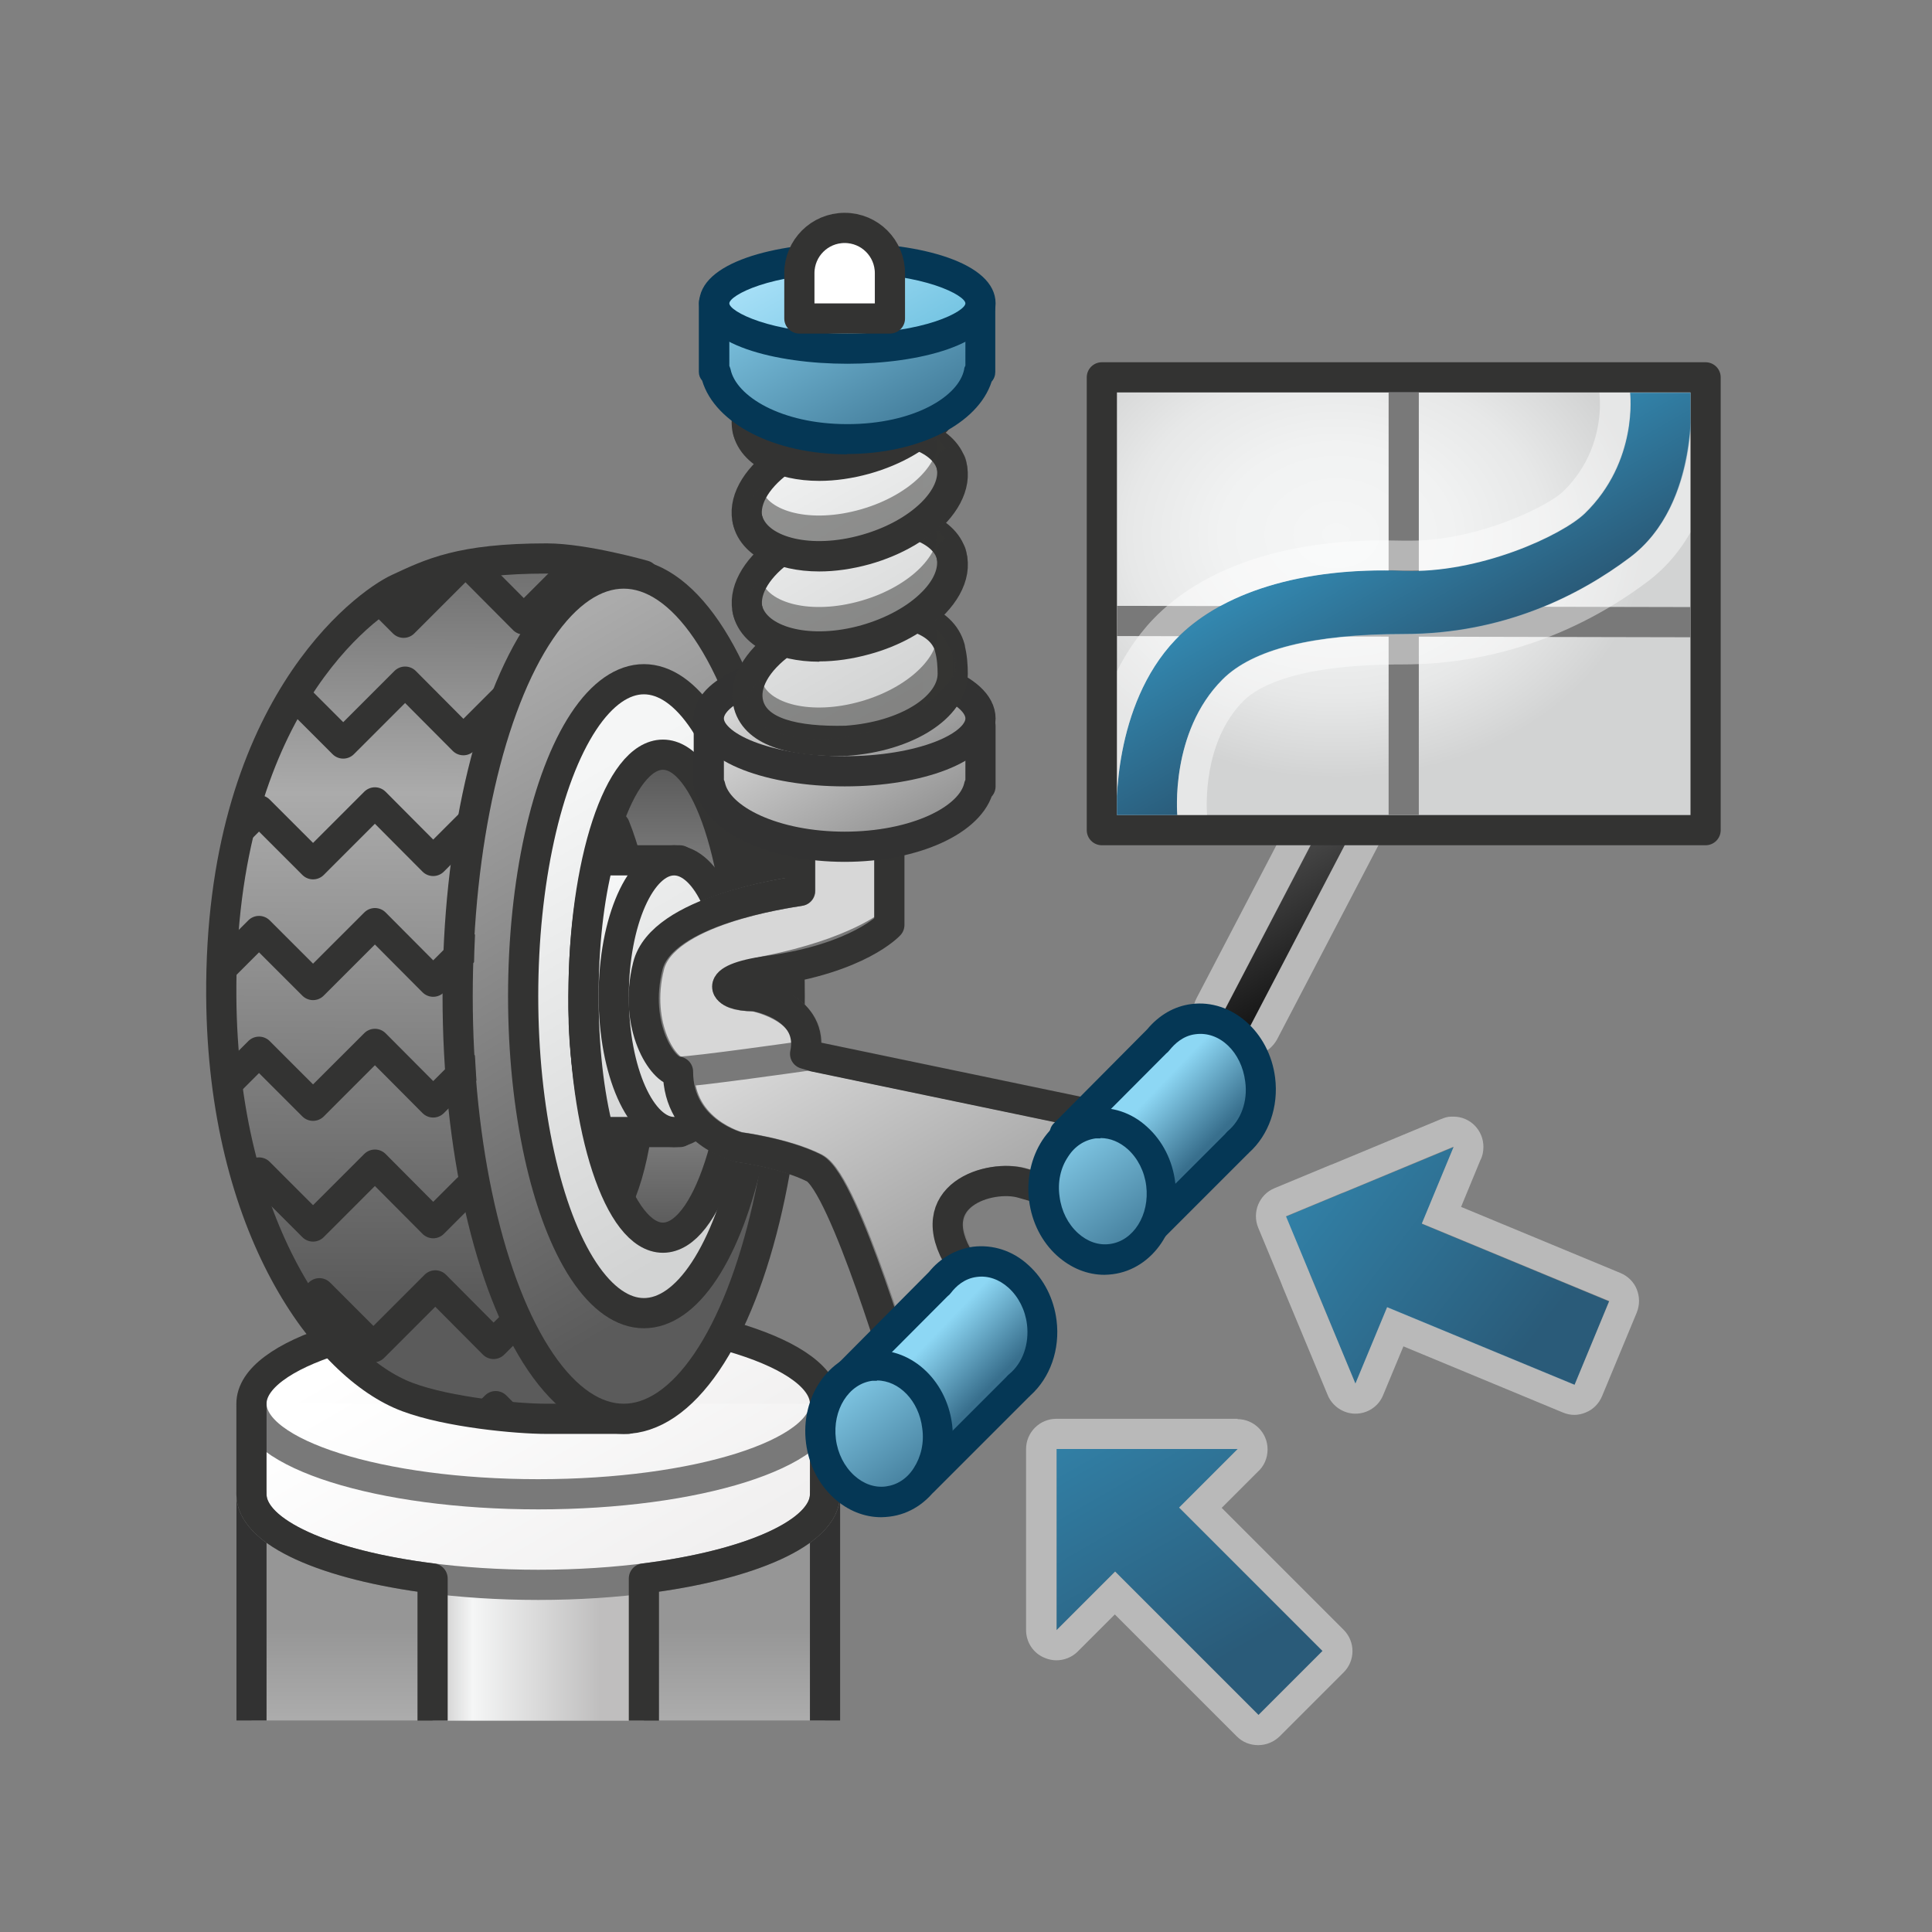 <?xml version="1.0" encoding="UTF-8"?>
<svg id="FINAL_ART" data-name="FINAL ART" xmlns="http://www.w3.org/2000/svg" xmlns:xlink="http://www.w3.org/1999/xlink" viewBox="0 0 64 64">
  <rect x="0" y="0" width="64" height="64" fill="#808080" stroke="none"/>
  <defs>
    <style>
      .cls-1 {
        fill: #053755;
      }

      .cls-2, .cls-3 {
        fill: #fff;
      }

      .cls-4 {
        fill: url(#linear-gradient-17);
      }

      .cls-5 {
        opacity: .5;
      }

      .cls-6 {
        fill: url(#linear-gradient-15);
      }

      .cls-7 {
        fill: url(#linear-gradient-18);
      }

      .cls-8 {
        fill: url(#linear-gradient-14);
      }

      .cls-9 {
        fill: url(#linear-gradient-11);
      }

      .cls-9, .Medium_Grey, .cls-3, .Light_Grey, .SINGLE_White_Item, .cls-10, .cls-11, .cls-12, .Dark_Outline_2, .cls-13, .cls-14, .cls-15, .cls-16, .cls-17 {
        stroke-linejoin: round;
      }

      .cls-9, .Medium_Grey, .cls-3, .Light_Grey, .SINGLE_White_Item, .cls-10, .cls-11, .cls-12, .Dark_Outline_2, .cls-13, .cls-14, .cls-15, .cls-17 {
        stroke-linecap: round;
      }

      .cls-9, .Medium_Grey, .cls-3, .SINGLE_White_Item, .cls-10, .cls-12, .Dark_Outline_2, .cls-13, .cls-14 {
        stroke: #333332;
      }

      .cls-18 {
        mask: url(#mask-2);
      }

      .cls-19 {
        fill: url(#linear-gradient-6);
      }

      .cls-20 {
        clip-path: url(#clippath-2);
      }

      .cls-21 {
        fill: #323232;
      }

      .Medium_Grey {
        fill: url(#linear-gradient-2);
      }

      .cls-22 {
        mask: url(#mask-3);
      }

      .cls-23 {
        clip-path: url(#clippath-1);
      }

      .Light_Grey {
        fill: url(#linear-gradient);
      }

      .Light_Grey, .cls-11, .cls-16 {
        stroke: #797979;
      }

      .cls-24 {
        mask: url(#mask-5);
      }

      .cls-25 {
        opacity: .45;
      }

      .SINGLE_White_Item {
        fill: url(#linear-gradient-3);
      }

      .cls-26 {
        fill: url(#linear-gradient-16);
      }

      .cls-27 {
        fill: url(#White_Black-3);
      }

      .cls-10 {
        fill: url(#radial-gradient);
      }

      .cls-28 {
        fill: url(#White_Black);
      }

      .cls-11, .cls-12, .cls-29, .cls-16 {
        fill: none;
      }

      .cls-30 {
        mask: url(#mask-4);
      }

      .cls-31 {
        fill: url(#linear-gradient-5);
      }

      .cls-32 {
        clip-path: url(#clippath);
      }

      .cls-33 {
        fill: url(#linear-gradient-7);
      }

      .cls-34 {
        fill: url(#linear-gradient-24);
      }

      .cls-35 {
        fill: url(#White_Black-2);
      }

      .cls-36 {
        fill: url(#White_Black-5);
      }

      .cls-37 {
        fill: url(#linear-gradient-9);
      }

      .cls-38 {
        fill: url(#linear-gradient-22);
      }

      .cls-39 {
        mask: url(#mask-1);
      }

      .cls-40 {
        mask: url(#mask);
      }

      .cls-13 {
        fill: url(#linear-gradient-12);
      }

      .cls-41 {
        fill: #333332;
      }

      .cls-42 {
        fill: url(#linear-gradient-23);
      }

      .cls-14 {
        fill: url(#linear-gradient-10);
      }

      .cls-43 {
        fill: url(#linear-gradient-19);
      }

      .cls-44 {
        fill: url(#linear-gradient-4);
      }

      .cls-15 {
        fill: url(#linear-gradient-20);
      }

      .cls-15, .cls-17 {
        stroke: #323232;
      }

      .cls-45 {
        fill: url(#linear-gradient-8);
      }

      .cls-46 {
        fill: url(#White_Black-4);
      }

      .cls-47 {
        fill: url(#linear-gradient-13);
      }

      .cls-17 {
        fill: url(#linear-gradient-21);
      }
    </style>
    <linearGradient id="linear-gradient" x1="28.62" y1="33.15" x2="34.01" y2="42.49" gradientUnits="userSpaceOnUse">
      <stop offset="0" stop-color="#d7d7d7"/>
      <stop offset="1" stop-color="#969696"/>
    </linearGradient>
    <linearGradient id="linear-gradient-2" x1="14.87" y1="22.98" x2="25.33" y2="41.1" gradientUnits="userSpaceOnUse">
      <stop offset="0" stop-color="#ababab"/>
      <stop offset="1" stop-color="#5b5b5b"/>
    </linearGradient>
    <linearGradient id="linear-gradient-3" x1="17.63" y1="26.6" x2="25.38" y2="40.02" gradientUnits="userSpaceOnUse">
      <stop offset="0" stop-color="#f5f6f6"/>
      <stop offset=".99" stop-color="#d2d3d3"/>
    </linearGradient>
    <linearGradient id="linear-gradient-4" x1="44.17" y1="32.39" x2="41.56" y2="27.86" gradientTransform="translate(49.74 -21.82) rotate(62.43)" gradientUnits="userSpaceOnUse">
      <stop offset="0" stop-color="#161616"/>
      <stop offset="1" stop-color="#515151"/>
    </linearGradient>
    <clipPath id="clippath">
      <rect class="cls-29" x="7.83" y="38.5" width="21" height="18.5"/>
    </clipPath>
    <linearGradient id="linear-gradient-5" x1="37.55" y1="60.15" x2="37.55" y2="44.26" gradientTransform="translate(55 106.5) rotate(-180)" gradientUnits="userSpaceOnUse">
      <stop offset="0" stop-color="#fff"/>
      <stop offset="1" stop-color="#000"/>
    </linearGradient>
    <mask id="mask" x="6.37" y="44.63" width="22.15" height="20.87" maskUnits="userSpaceOnUse">
      <rect class="cls-31" x="6.37" y="44.63" width="22.15" height="19.21"/>
    </mask>
    <linearGradient id="linear-gradient-6" x1="37.17" y1="43.68" x2="37.17" y2="52.58" gradientTransform="translate(55 106.5) rotate(-180)" xlink:href="#linear-gradient"/>
    <linearGradient id="linear-gradient-7" x1="13.22" y1="56.75" x2="20.39" y2="56.75" gradientUnits="userSpaceOnUse">
      <stop offset=".13" stop-color="#bfbebe"/>
      <stop offset=".34" stop-color="#f5f6f6"/>
      <stop offset=".93" stop-color="#bfbebe"/>
    </linearGradient>
    <linearGradient id="linear-gradient-8" x1="15.68" y1="42.78" x2="20.11" y2="50.46" gradientUnits="userSpaceOnUse">
      <stop offset="0" stop-color="#fff"/>
      <stop offset="1" stop-color="#f1f0f0"/>
    </linearGradient>
    <linearGradient id="linear-gradient-9" x1="15.4" y1="43.94" x2="20.63" y2="52.99" xlink:href="#linear-gradient-8"/>
    <linearGradient id="linear-gradient-10" x1="14.24" y1="45.82" x2="14.37" y2="16.21" gradientUnits="userSpaceOnUse">
      <stop offset=".1" stop-color="#5b5b5b"/>
      <stop offset=".66" stop-color="#ababab"/>
      <stop offset="1" stop-color="#5b5b5b"/>
    </linearGradient>
    <linearGradient id="linear-gradient-11" x1="21.96" y1="25.56" x2="21.96" y2="40.65" gradientUnits="userSpaceOnUse">
      <stop offset="0" stop-color="#5b5b5b"/>
      <stop offset=".51" stop-color="#ababab"/>
      <stop offset="1" stop-color="#5b5b5b"/>
    </linearGradient>
    <linearGradient id="linear-gradient-12" x1="19.36" y1="29.86" x2="23.16" y2="36.45" xlink:href="#linear-gradient-3"/>
    <clipPath id="clippath-1">
      <path class="cls-29" d="m15.69,32.89c0-7.5,2.01-13.58,4.5-13.62-.8-.24-1.94-.49-3.27-.49-2.64,0-3.29.49-4.12.97s-5.36,4.01-5.31,13.26c.04,7.47,3.66,12.05,5.72,13.03.47.13,1.79.97,3.7.97,1.23,0,2.37-.25,3.21-.5-2.46-.13-4.44-6.17-4.44-13.62Z"/>
    </clipPath>
    <radialGradient id="radial-gradient" cx="43.02" cy="22.55" fx="43.02" fy="22.55" r="11.69" gradientTransform="translate(6.41 2.15) scale(.88 .69)" gradientUnits="userSpaceOnUse">
      <stop offset="0" stop-color="#f5f6f6"/>
      <stop offset=".37" stop-color="#f1f2f2"/>
      <stop offset=".67" stop-color="#e7e8e8"/>
      <stop offset=".94" stop-color="#d6d7d7"/>
      <stop offset="1" stop-color="#d2d3d3"/>
    </radialGradient>
    <clipPath id="clippath-2">
      <rect class="cls-29" x="37" y="13" width="19" height="14"/>
    </clipPath>
    <linearGradient id="linear-gradient-13" x1="47.76" y1="22.17" x2="45.02" y2="17.42" gradientUnits="userSpaceOnUse">
      <stop offset="0" stop-color="#2a5b79"/>
      <stop offset="1" stop-color="#3388b0"/>
    </linearGradient>
    <linearGradient id="linear-gradient-14" x1="49.85" y1="45.86" x2="44.37" y2="36.36" gradientTransform="translate(-13.21 21.62) rotate(-22.51)" xlink:href="#linear-gradient-13"/>
    <linearGradient id="linear-gradient-15" x1="40.34" y1="55.06" x2="34.85" y2="45.55" xlink:href="#linear-gradient-13"/>
    <linearGradient id="linear-gradient-16" x1="32.64" y1="46.1" x2="30.83" y2="44.36" gradientUnits="userSpaceOnUse">
      <stop offset="0" stop-color="#386f8d"/>
      <stop offset="1" stop-color="#8dd7f4"/>
    </linearGradient>
    <linearGradient id="linear-gradient-17" x1="30.65" y1="49.56" x2="27.78" y2="44.59" gradientTransform="translate(-.1 .42)" xlink:href="#linear-gradient-16"/>
    <linearGradient id="linear-gradient-18" x1="39.88" y1="38.06" x2="38.07" y2="36.33" xlink:href="#linear-gradient-16"/>
    <linearGradient id="linear-gradient-19" x1="39" y1="42.52" x2="36.13" y2="37.55" gradientTransform="translate(-1.06 -.58)" xlink:href="#linear-gradient-16"/>
    <linearGradient id="linear-gradient-20" x1="26.7" y1="22.84" x2="29.52" y2="27.72" xlink:href="#linear-gradient"/>
    <linearGradient id="linear-gradient-21" x1="26.93" y1="21.98" x2="29.13" y2="25.78" xlink:href="#linear-gradient"/>
    <linearGradient id="linear-gradient-22" x1="25.77" y1="13.73" x2="30.93" y2="22.67" xlink:href="#linear-gradient-3"/>
    <linearGradient id="White_Black" data-name="White, Black" x1="29.08" y1="20.19" x2="24.87" y2="20.19" gradientUnits="userSpaceOnUse">
      <stop offset="0" stop-color="#fff"/>
      <stop offset="1" stop-color="#000"/>
    </linearGradient>
    <mask id="mask-1" x="24.05" y="12.29" width="7.99" height="15.8" maskUnits="userSpaceOnUse">
      <rect class="cls-28" x="24.05" y="12.29" width="7.99" height="15.8"/>
    </mask>
    <linearGradient id="White_Black-2" data-name="White, Black" y1="17.23" y2="17.23" xlink:href="#White_Black"/>
    <mask id="mask-2" x="24.05" y="9.33" width="7.99" height="15.8" maskUnits="userSpaceOnUse">
      <rect class="cls-35" x="24.05" y="9.33" width="7.99" height="15.8"/>
    </mask>
    <linearGradient id="White_Black-3" data-name="White, Black" x1="29.08" y1="23.22" x2="24.87" y2="23.22" xlink:href="#White_Black"/>
    <mask id="mask-3" x="24.05" y="15.32" width="7.99" height="15.8" maskUnits="userSpaceOnUse">
      <rect class="cls-27" x="24.05" y="15.32" width="7.99" height="15.8"/>
    </mask>
    <linearGradient id="White_Black-4" data-name="White, Black" y1="26.55" y2="26.55" xlink:href="#White_Black"/>
    <mask id="mask-4" x="24.05" y="18.65" width="7.99" height="15.8" maskUnits="userSpaceOnUse">
      <rect class="cls-46" x="24.05" y="18.65" width="7.99" height="15.8"/>
    </mask>
    <linearGradient id="White_Black-5" data-name="White, Black" y1="17.93" y2="17.93" xlink:href="#White_Black"/>
    <mask id="mask-5" x="24.05" y="10.3" width="7.99" height="15.26" maskUnits="userSpaceOnUse">
      <rect class="cls-36" x="24.05" y="10.3" width="7.99" height="15.26"/>
    </mask>
    <linearGradient id="linear-gradient-23" x1="30.5" y1="15.43" x2="25.9" y2="7.46" xlink:href="#linear-gradient-16"/>
    <linearGradient id="linear-gradient-24" x1="29.24" y1="12.07" x2="27.09" y2="8.34" gradientUnits="userSpaceOnUse">
      <stop offset="0" stop-color="#74c4e2"/>
      <stop offset="1" stop-color="#a4def6"/>
    </linearGradient>
  </defs>
  <g>
    <rect class="cls-44" x="38.79" y="29.63" width="8.16" height="1" transform="translate(-3.68 54.19) rotate(-62.43)"/>
    <g class="cls-25">
      <path class="cls-2" d="m44.31,26.28l.89.46-3.78,7.24-.89-.46,3.78-7.24m0-1c-.1,0-.2.02-.3.05-.25.08-.46.26-.59.49l-3.78,7.24c-.26.49-.07,1.09.42,1.35l.89.46c.14.08.3.11.46.11.1,0,.2-.02.3-.05.25-.08.46-.26.59-.49l3.78-7.24c.26-.49.07-1.09-.42-1.35l-.89-.46c-.14-.08-.3-.11-.46-.11h0Z"/>
    </g>
  </g>
  <g class="cls-32">
    <g>
      <g class="cls-40">
        <g>
          <path class="cls-19" d="m8.83,49h18c.27,0,.5.22.5.5v15c0,.28-.22.5-.5.5H8.83c-.28,0-.5-.22-.5-.5v-15c0-.28.22-.5.5-.5Z"/>
          <path class="cls-21" d="m26.83,49.5v15H8.83v-15h18m0-1H8.83c-.55,0-1,.45-1,1v15c0,.55.45,1,1,1h18c.55,0,1-.45,1-1v-15c0-.55-.45-1-1-1h0Z"/>
        </g>
      </g>
      <rect class="cls-33" x="14.33" y="51.5" width="7" height="10.5"/>
      <ellipse class="cls-45" cx="17.83" cy="46.5" rx="9.5" ry="3"/>
      <path class="cls-37" d="m8.33,46.5v3c0,1.66,4.25,3,9.5,3s9.5-1.34,9.5-3v-3H8.33Z"/>
      <path class="cls-11" d="m8.33,49.5c0,1.66,4.25,3,9.5,3s9.5-1.34,9.5-3"/>
      <path class="cls-11" d="m27.33,46.5c0,1.66-4.25,3-9.5,3s-9.5-1.34-9.5-3"/>
      <path class="cls-12" d="m17.83,43.5c-5.25,0-9.5,1.34-9.5,3v3c0,1.27,2.49,2.35,6,2.79v9.71h7v-9.71c3.51-.44,6-1.52,6-2.79v-3c0-1.66-4.25-3-9.5-3Z"/>
    </g>
  </g>
  <g>
    <path class="cls-14" d="m20.79,47l.54-27.94s-1.96-.56-3.22-.56c-2.87,0-3.84.5-4.92,1s-5.92,4-5.86,13.5c.05,7.68,3.48,12.28,6.17,13.28,1.36.51,3.64.72,4.59.72h2.69Z"/>
    <ellipse class="Medium_Grey" cx="20.66" cy="33" rx="5.5" ry="14"/>
    <ellipse class="SINGLE_White_Item" cx="21.33" cy="33" rx="4" ry="10.5"/>
    <ellipse class="cls-9" cx="21.96" cy="33" rx="2.63" ry="8"/>
    <path class="SINGLE_White_Item" d="m19.33,33.44c0,2.42.62,4.59,1.25,6.06.58-1.47.75-3.63.75-6.06s-.37-4.59-.96-6.06c-.64,1.47-1.04,3.63-1.04,6.06Z"/>
    <path class="cls-13" d="m22.52,28.5h-2.69c-.33,1.28-.5,2.83-.5,4.5s.17,3.22.5,4.5h2.69v-9Z"/>
    <ellipse class="SINGLE_White_Item" cx="22.33" cy="33" rx="2" ry="4.5"/>
    <g class="cls-23">
      <polyline class="cls-12" points="6.7 28.72 8.58 26.84 10.37 28.63 12.42 26.58 14.35 28.52 15.82 27.05"/>
      <polyline class="cls-12" points="7.7 24.72 9.58 22.84 11.37 24.63 13.42 22.58 15.35 24.52 16.98 22.89"/>
      <polyline class="cls-12" points="9.7 20.72 11.58 18.84 13.37 20.63 15.42 18.58 17.35 20.52 19.1 18.77"/>
      <polyline class="cls-12" points="6.7 32.72 8.58 30.84 10.37 32.63 12.42 30.58 14.35 32.52 15.48 31.39"/>
      <polyline class="cls-12" points="6.7 36.72 8.58 34.84 10.37 36.63 12.42 34.58 14.35 36.52 15.48 35.39"/>
      <polyline class="cls-12" points="6.7 40.72 8.58 38.84 10.37 40.63 12.42 38.58 14.35 40.52 15.48 39.39"/>
      <polyline class="cls-12" points="8.7 44.72 10.58 42.84 12.37 44.63 14.42 42.58 16.35 44.52 17.48 43.39"/>
      <polyline class="cls-12" points="10.7 48.72 12.58 46.84 14.37 48.63 16.42 46.58 18.35 48.52 19.48 47.39"/>
    </g>
  </g>
  <g>
    <rect class="cls-10" x="36.5" y="12.5" width="20" height="15"/>
    <line class="cls-16" x1="37" y1="20.57" x2="56" y2="20.61"/>
    <line class="cls-16" x1="46.5" y1="13" x2="46.5" y2="27"/>
    <g class="cls-20">
      <g>
        <path class="cls-47" d="m37,27c-.02-.1-.15-3.62,1.94-5.81,1.48-1.55,4.18-2.41,7.54-2.28,2.52.1,5.26-1.17,6.02-1.9,1.78-1.73,1.5-3.98,1.5-4h2c0-.3.44,3.64-2.02,5.47-1.64,1.23-4.15,2.53-7.48,2.53-3,0-5,.5-6,1.5-1.75,1.75-1.5,4.48-1.5,4.5h-2Z"/>
        <g class="cls-25">
          <path class="cls-2" d="m56,12.98s.34,3.73-2.02,5.49c-1.64,1.23-4.15,2.53-7.48,2.53-3,0-5,.5-6,1.5-1.75,1.75-1.5,4.48-1.5,4.5h-2c-.02-.1-.15-3.62,1.94-5.81,1.38-1.45,3.84-2.3,6.89-2.3.21,0,.43,0,.65.01.09,0,.18,0,.27,0,2.44,0,5.01-1.2,5.74-1.91,1.78-1.73,1.5-3.98,1.5-4h2s0-.02,0-.02m0-1c-.06,0-.12,0-.18.02h-1.82c-.3,0-.59.14-.78.37-.18.21-.25.49-.22.77.01.12.17,1.82-1.21,3.15-.5.49-2.82,1.63-5.05,1.63-.08,0-.16,0-.23,0-.23,0-.46-.01-.68-.01-3.31,0-6.01.93-7.62,2.61-2.33,2.44-2.29,6.28-2.2,6.71.1.46.51.8.98.8h2c.3,0,.59-.14.78-.37.17-.21.25-.47.22-.74,0-.11-.16-2.31,1.21-3.69.55-.55,1.92-1.21,5.29-1.21,2.89,0,5.69-.94,8.08-2.73,2.78-2.07,2.48-6.27,2.38-6.6-.14-.41-.52-.69-.95-.69h0Z"/>
        </g>
      </g>
    </g>
  </g>
  <g>
    <polygon class="cls-8" points="53.3 43.11 47.1 40.54 48.15 38 44.56 39.49 44.43 39.54 42.6 40.3 43.36 42.13 43.42 42.26 44.9 45.84 45.95 43.31 52.16 45.88 53.3 43.11"/>
    <g class="cls-25">
      <path class="cls-2" d="m48.15,38h0m0,0l-1.05,2.53,6.21,2.57-1.15,2.77-6.21-2.57-1.05,2.53-1.49-3.58-.05-.13-.76-1.83,1.83-.76.13-.05,3.58-1.49m0-1s-.05,0-.07,0c-.12,0-.23.04-.33.08l-3.56,1.48-.13.05-1.83.76c-.51.21-.75.8-.54,1.31l.76,1.83.05.13,1.49,3.58c.15.37.52.62.92.62h0c.4,0,.77-.24.92-.62l.67-1.61,5.28,2.19c.12.05.25.08.38.08s.26-.03.38-.08c.25-.1.44-.3.54-.54l1.15-2.77c.1-.25.1-.52,0-.77-.1-.25-.3-.44-.54-.54l-5.28-2.19.64-1.55c.07-.13.1-.28.1-.44,0-.55-.44-1-.99-1,0,0,0,0,0,0h0Zm0,2h0,0Z"/>
    </g>
  </g>
  <g>
    <polygon class="cls-6" points="43.81 54.69 39.06 49.94 41 48 37.12 48 36.98 48 35 48 35 49.98 35 50.12 35 54 36.94 52.06 41.69 56.81 43.81 54.69"/>
    <g class="cls-25">
      <path class="cls-2" d="m41,48h0m0,0l-1.94,1.94,4.75,4.75-2.12,2.12-4.75-4.75-1.94,1.94v-6h6m0-1h-6.01c-.55,0-1,.45-1,1v6c0,.4.24.77.62.92.12.05.25.08.38.08.26,0,.52-.1.71-.29l1.23-1.23,4.04,4.04c.2.2.45.29.71.29s.51-.1.71-.29l2.12-2.12c.39-.39.39-1.02,0-1.41l-4.04-4.04,1.2-1.2c.2-.18.32-.44.32-.74,0-.55-.45-1-1-1h0Zm0,2h0,0Z"/>
    </g>
  </g>
  <path class="Light_Grey" d="m27,35l12,2.5-1.75,2.62s-2.3-.62-3.36-.93-3.41.38-2.04,2.59l1.34,2.09-3.19,2.13s-2-6.81-3-7.31-2.5-.69-2.5-.69c0,0-2-.5-2-2.5s4.5-.5,4.5-.5Z"/>
  <path class="Light_Grey" d="m25.4,32.16c2.96-.59,4.07-1.53,4.07-1.53v-4.63h-2.96v3.51c-.46.08-4.54.64-5,2.49-.5,2,.5,3.5,1,3.5s4.15-.52,4.15-.52h0c.5-1.5-1.6-1.98-1.73-1.98-1.01,0-1.24-.49.48-.84Z"/>
  <path class="cls-12" d="m26.96,35s-.11-.04-.29-.09c.32-1.51-1.53-1.91-1.71-1.91-1.01,0-1.48-.57.5-.84,2.99-.41,4-1.52,4-1.52v-4.64h-2.96v3.51c-.46.08-4.58.64-5.04,2.49-.5,2,.5,3.5,1,3.5,0,2,2,2.5,2,2.5,0,0,1.5.19,2.5.69s3,7.31,3,7.31l3.19-2.13-1.34-2.09c-1.37-2.2.99-2.89,2.04-2.59,1.05.31,3.36.93,3.36.93l1.75-2.62-12-2.5Z"/>
  <g>
    <g>
      <path class="cls-26" d="m34.51,43.8c-.16-1.24-1.15-2.14-2.21-2-.49.06-.9.33-1.19.72h0s-3.07,3.08-3.07,3.08l2.58,3.44,3.13-3.13h0c.56-.46.88-1.25.77-2.11Z"/>
      <path class="cls-1" d="m30.61,49.54s-.02,0-.04,0c-.14-.01-.28-.08-.36-.2l-2.58-3.44c-.15-.2-.13-.48.05-.65l3.07-3.09s.02-.02.02-.02c.38-.47.9-.76,1.46-.84.66-.08,1.32.13,1.84.61.51.46.84,1.11.93,1.83h0c.12.96-.21,1.9-.87,2.49-.01.01-.02.03-.04.04l-3.13,3.13c-.09.09-.22.15-.35.15Zm-1.92-3.89l1.98,2.63,2.66-2.66s.06-.07.1-.1c.45-.37.67-1,.59-1.65h0c-.06-.48-.28-.91-.61-1.21-.31-.28-.68-.41-1.05-.36-.42.05-.7.32-.86.53-.03.04-.07.08-.11.11l-2.7,2.71Z"/>
    </g>
    <g>
      <ellipse class="cls-4" cx="29.12" cy="47.5" rx="1.94" ry="2.27" transform="translate(-5.76 4.05) rotate(-7.24)"/>
      <path class="cls-1" d="m29.19,50.26c-.56,0-1.11-.22-1.56-.63-.51-.46-.84-1.11-.93-1.83-.19-1.51.74-2.88,2.07-3.05,1.34-.17,2.58.92,2.77,2.44.09.72-.07,1.43-.44,2-.39.59-.97.97-1.63,1.05-.09.01-.19.02-.28.02Zm-.14-4.52s-.1,0-.15,0c-.79.1-1.33.97-1.21,1.93.06.48.28.91.61,1.21.31.28.68.41,1.05.36.37-.05.7-.26.92-.61.24-.37.35-.84.28-1.32h0c-.11-.91-.77-1.58-1.5-1.58Z"/>
    </g>
  </g>
  <g>
    <g>
      <path class="cls-7" d="m41.75,35.76c-.16-1.24-1.15-2.14-2.21-2-.49.06-.9.33-1.19.72h0s-3.07,3.08-3.07,3.08l2.58,3.44,3.13-3.13h0c.56-.46.88-1.25.77-2.11Z"/>
      <path class="cls-1" d="m37.85,41.5s-.02,0-.04,0c-.14-.01-.28-.08-.36-.2l-2.58-3.44c-.15-.2-.13-.48.04-.65l3.07-3.09s.01-.01.02-.02c.39-.47.9-.77,1.47-.84,1.33-.17,2.58.92,2.77,2.44h0c.12.96-.21,1.9-.87,2.49-.01.01-.02.03-.04.04l-3.13,3.13c-.09.09-.22.15-.35.15Zm-1.92-3.89l1.98,2.63,2.66-2.66s.06-.07.09-.1c.45-.37.68-1,.59-1.65h0c-.12-.97-.84-1.68-1.65-1.57-.41.05-.69.32-.86.53-.03.04-.07.08-.11.11l-2.71,2.72Z"/>
    </g>
    <g>
      <ellipse class="cls-43" cx="36.52" cy="39.47" rx="1.94" ry="2.27" transform="translate(-4.68 4.92) rotate(-7.24)"/>
      <path class="cls-1" d="m36.59,42.23c-.57,0-1.11-.22-1.57-.63-.51-.46-.84-1.11-.93-1.83-.09-.72.07-1.43.44-2,.39-.59.97-.97,1.63-1.05.66-.08,1.32.13,1.84.61.51.46.84,1.11.93,1.83h0c.19,1.51-.74,2.88-2.07,3.05-.09.01-.19.02-.28.02Zm-.14-4.52s-.1,0-.15,0c-.37.05-.7.26-.92.61-.25.37-.35.84-.28,1.32.06.48.28.91.61,1.21.31.28.68.41,1.05.36.79-.1,1.33-.97,1.21-1.93h0c-.06-.48-.28-.91-.61-1.21-.27-.24-.58-.37-.9-.37Z"/>
    </g>
  </g>
  <g>
    <path class="cls-15" d="m27.98,22.55c-2.49,0-4.5,2.49-4.5,1.25v2.25h.05c.25,1.12,2.14,2,4.45,2s4.2-.88,4.45-2h.05v-2c0,1.24-2.01-1.5-4.5-1.5Z"/>
    <ellipse class="cls-17" cx="27.98" cy="23.8" rx="4.5" ry="1.75"/>
  </g>
  <g>
    <path class="cls-38" d="m31.43,21.52c-.13-.47-.38-.86-.97-1.06.87-.61,1.34-1.38,1.15-2.07-.13-.44-.52-.77-1.06-.97.82-.6,1.26-1.35,1.06-2.01-.13-.45-.53-.77-1.08-.98.83-.6,1.27-1.35,1.08-2.02-.31-1.06-2.1-1.5-4.01-.98s-3.21,1.81-2.9,2.87c.13.45.53.77,1.08.98-.83.6-1.27,1.35-1.08,2.02.13.44.52.77,1.06.97-.82.6-1.26,1.35-1.06,2.01.13.47.57.81,1.16,1-.87.61-1.34,1.38-1.15,2.07.27.93,1.77,1.15,3.33,1.16,1.62-.05,3.53-.94,3.53-2.03,0-.06-.05-.69-.13-.97Z"/>
    <path class="cls-12" d="m31.47,21.47c-.13-.47-.49-.81-1.07-1.01.85-.61,1.31-1.38,1.12-2.07-.12-.44-.51-.77-1.04-.97.8-.6,1.22-1.35,1.04-2.01-.13-.45-.52-.77-1.05-.98.81-.6,1.24-1.35,1.05-2.02-.3-1.06-2.05-1.5-3.91-.98s-3.13,1.81-2.83,2.87c.13.45.52.77,1.05.98-.81.6-1.24,1.35-1.05,2.02.12.44.51.77,1.04.97-.8.6-1.22,1.35-1.04,2.01.13.47.55.81,1.14,1-.85.61-1.31,1.38-1.12,2.07.26.93,1.54,1.23,3.23,1.19,2.01-.14,3.53-1.12,3.53-2.22,0-.25-.02-.58-.1-.86Z"/>
    <g class="cls-39">
      <g class="cls-5">
        <path class="cls-41" d="m27.14,18.12c-1.02,0-1.9-.3-2.42-.85-.21-.22.45-1.33.52-1.06.19.71,1.59,1.15,3.29.66s2.68-1.63,2.48-2.33c-.07-.27.96.96.55,1.54-.55.77-1.53,1.44-2.76,1.8-.58.17-1.14.25-1.67.25Z"/>
      </g>
    </g>
    <g class="cls-18">
      <g class="cls-5">
        <path class="cls-41" d="m27.14,15.16c-1.02,0-1.9-.3-2.42-.85-.21-.22.45-1.33.52-1.06.19.71,1.59,1.15,3.29.66s2.68-1.63,2.48-2.33c-.07-.27.96.96.55,1.54-.55.77-1.53,1.44-2.76,1.8-.58.17-1.14.25-1.67.25Z"/>
      </g>
    </g>
    <g class="cls-22">
      <g class="cls-5">
        <path class="cls-41" d="m27.14,21.15c-1.02,0-1.9-.3-2.42-.85-.21-.22.45-1.33.52-1.06.19.71,1.59,1.15,3.29.66s2.68-1.63,2.48-2.33c-.07-.27.96.96.55,1.54-.55.77-1.53,1.44-2.76,1.8-.58.17-1.14.25-1.67.25Z"/>
      </g>
    </g>
    <g class="cls-30">
      <g class="cls-5">
        <path class="cls-41" d="m27.14,24.48c-1.02,0-1.9-.3-2.42-.85-.21-.22.45-1.33.52-1.06.19.71,1.59,1.15,3.29.66s2.68-1.63,2.48-2.33c-.07-.27.96.96.55,1.54-.55.77-1.53,1.44-2.76,1.8-.58.17-1.14.25-1.67.25Z"/>
      </g>
    </g>
    <g class="cls-24">
      <g>
        <path class="cls-41" d="m27.14,21.92c-1.44,0-2.58-.58-2.86-1.57-.07-.27.08-.54.35-.62.27-.07.54.08.62.35.19.68,1.59,1.11,3.29.63.81-.23,1.54-.63,2-1.1.4-.4.57-.82.48-1.15-.07-.27.08-.54.35-.62.27-.07.54.08.62.35.19.69-.06,1.45-.73,2.12-.59.6-1.46,1.09-2.45,1.36-.58.16-1.14.24-1.67.24Z"/>
        <path class="cls-41" d="m27.14,18.93c-1.44,0-2.58-.58-2.86-1.57-.07-.27.08-.54.35-.62.27-.07.54.08.62.35.19.68,1.59,1.11,3.29.63s2.68-1.57,2.48-2.25c-.07-.27.08-.54.35-.62.27-.07.54.08.62.35.38,1.35-1.02,2.88-3.18,3.49-.58.16-1.14.24-1.67.24Z"/>
        <path class="cls-41" d="m27.14,15.93c-1.44,0-2.58-.58-2.86-1.57-.07-.27.08-.54.35-.62.27-.07.54.08.62.35.19.68,1.59,1.11,3.29.63s2.68-1.57,2.48-2.25c-.07-.27.08-.54.35-.62.27-.07.54.08.62.35.38,1.35-1.02,2.88-3.18,3.49-.58.16-1.14.24-1.67.24Z"/>
      </g>
    </g>
  </g>
  <g>
    <g>
      <path class="cls-42" d="m28.07,10.05s-4.41,1.38-4.41,0v2.28h.05c.25,1.25,2.09,2.22,4.36,2.22s4.12-.97,4.36-2.22h.05v-2.28c0,1.38-4.41,0-4.41,0Z"/>
      <path class="cls-1" d="m28.07,15.05c-2.41,0-4.38-1.01-4.81-2.44-.07-.08-.11-.18-.11-.29v-2.28c0-.28.22-.5.5-.5s.5.22.5.5c.25.28,2.09.05,3.76-.48.1-.03.2-.03.3,0,1.66.52,3.48.75,3.76.48h0c0-.24.17-.44.39-.49.29-.07.61.17.61.49h0v2.28c0,.12-.04.23-.12.32-.45,1.4-2.41,2.4-4.8,2.4Zm-3.91-2.93s.03.07.04.11c.18.89,1.67,1.82,3.87,1.82s3.7-.92,3.87-1.82c0-.04.02-.08.04-.12v-1.01c-1.16.24-3.09-.28-3.91-.53-.82.25-2.75.77-3.91.53v1.02Z"/>
    </g>
    <g>
      <ellipse class="cls-34" cx="28.07" cy="10.05" rx="4.41" ry="1.5"/>
      <path class="cls-1" d="m28.07,12.05c-2.37,0-4.91-.63-4.91-2s2.55-2,4.91-2,4.91.63,4.91,2-2.55,2-4.91,2Zm0-3c-2.57,0-3.91.74-3.91,1s1.35,1,3.91,1,3.91-.74,3.91-1-1.35-1-3.91-1Z"/>
    </g>
  </g>
  <path class="cls-3" d="m27.98,7.55c-.83,0-1.5.67-1.5,1.5v1.5h3v-1.5c0-.83-.67-1.5-1.5-1.5Z"/>
</svg>